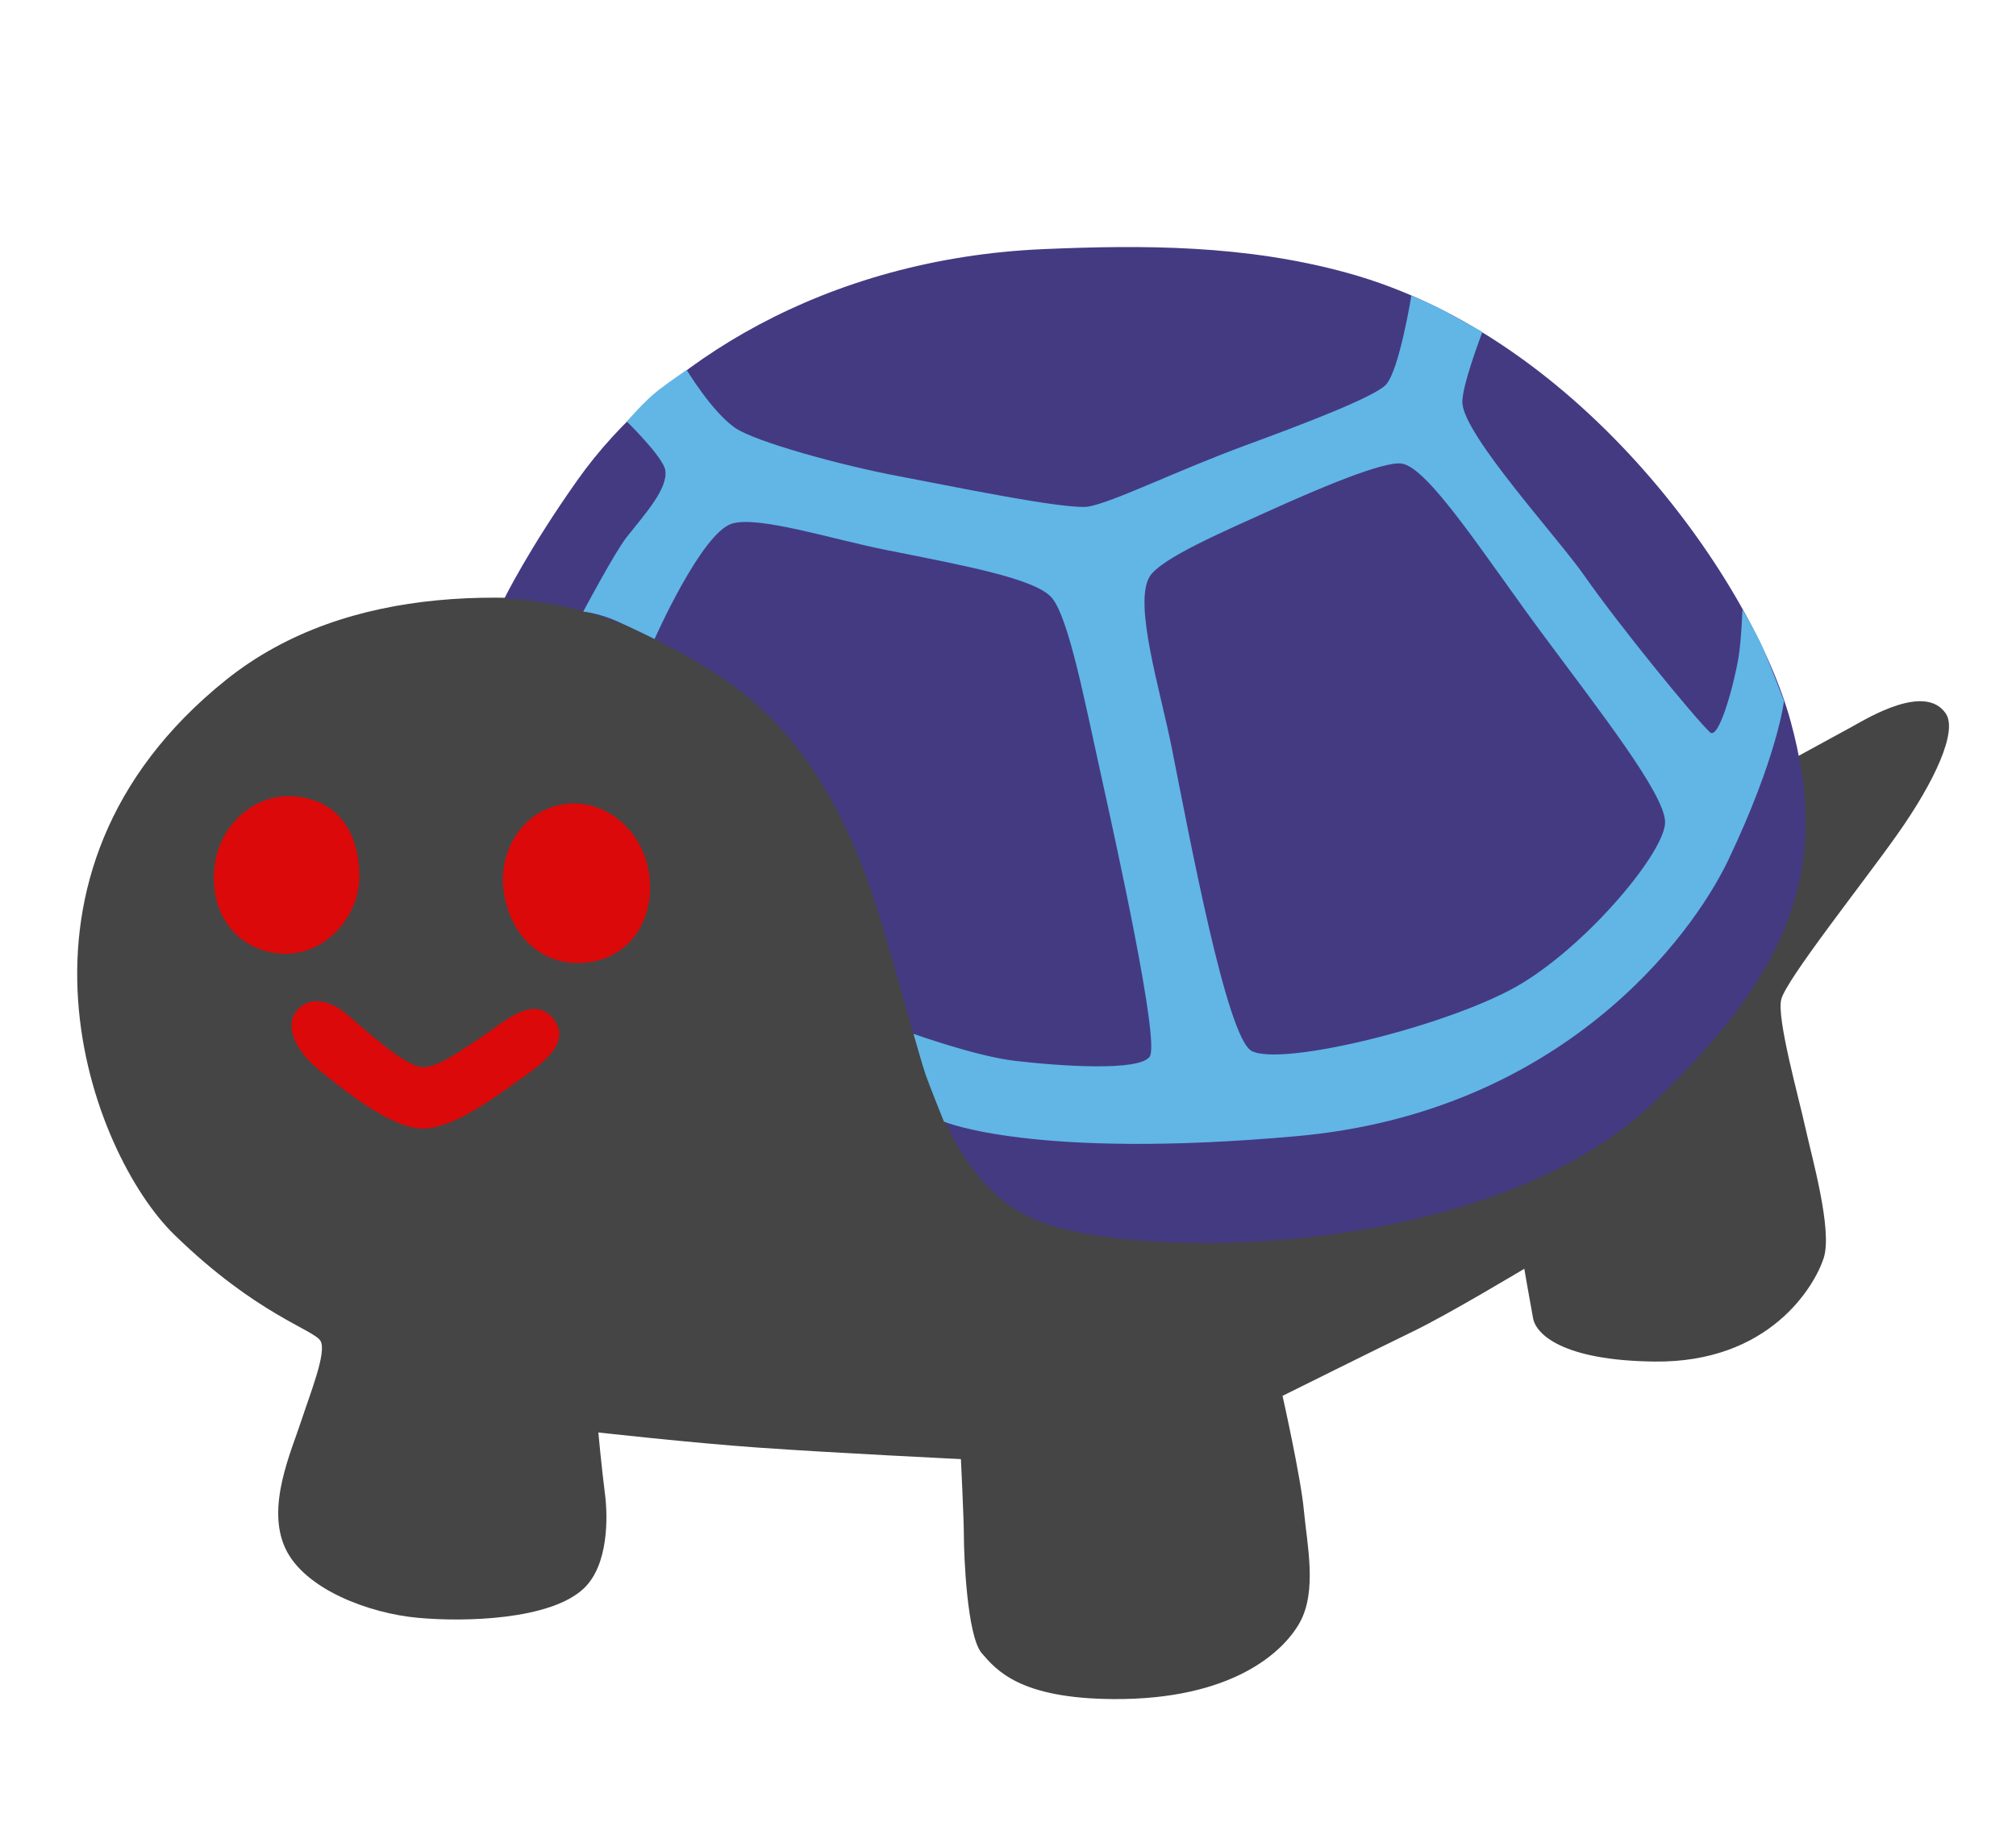 <svg width="73" height="66" viewBox="0 0 73 66" fill="none" xmlns="http://www.w3.org/2000/svg">
<path d="M64.274 27.843C64.274 27.843 66.521 26.617 67.086 26.307C67.65 25.996 69.709 24.742 70.456 25.841C70.895 26.484 70.057 28.303 68.717 30.201C67.496 31.937 64.656 35.503 64.497 36.208C64.337 36.912 65.13 39.736 65.369 40.828C65.609 41.921 66.362 44.55 66.037 45.565C65.711 46.58 64.08 49.365 59.906 49.315C56.586 49.276 55.623 48.328 55.514 47.751C55.434 47.335 55.195 45.954 55.195 45.954C55.195 45.954 52.463 47.596 51.18 48.217C49.897 48.838 46.441 50.557 46.441 50.557C46.441 50.557 47.108 53.525 47.216 54.723C47.325 55.921 47.707 57.635 47.056 58.783C46.469 59.826 44.633 61.568 40.31 61.54C36.933 61.518 36.084 60.498 35.548 59.876C35.011 59.249 34.903 56.282 34.903 55.661C34.903 55.039 34.795 52.848 34.795 52.848C34.795 52.848 30.221 52.627 27.46 52.432C24.963 52.255 21.666 51.883 21.666 51.883C21.666 51.883 21.786 53.176 21.906 54.108C22.014 54.94 22.037 56.681 21.142 57.53C19.938 58.673 16.83 58.756 15.119 58.595C13.408 58.44 11.024 57.58 10.328 56.071C9.633 54.562 10.545 52.582 10.916 51.44C11.246 50.435 11.828 48.993 11.611 48.577C11.395 48.161 9.307 47.64 6.313 44.722C3.313 41.804 -0.605 31.676 8.184 24.626C17.018 17.548 33.169 25.236 34.025 25.757C34.903 26.29 64.274 27.843 64.274 27.843Z" fill="#454545"/>
<path d="M37.783 9.023C29.839 9.366 23.879 13.194 20.919 17.376C19.151 19.872 18.267 21.669 18.267 21.669C18.267 21.669 21.01 21.747 23.485 23.034C26.337 24.515 29.645 26.118 31.818 33.09C33.455 38.36 34.088 43.369 38.342 44.473C43.161 45.721 54.402 45.099 59.78 40.024C65.158 34.949 66.202 31.121 64.839 26.123C63.476 21.126 57.328 12.229 48.779 9.882C45.089 8.867 41.393 8.867 37.783 9.023Z" fill="#443A82"/>
<path d="M63.835 23.467C63.596 22.917 63.094 22.08 63.094 22.08C63.094 22.08 63.054 23.217 62.951 23.816C62.791 24.792 62.238 26.822 61.919 26.523C61.349 25.985 58.651 22.684 57.368 20.848C56.392 19.451 53.033 15.795 52.953 14.603C52.914 14.015 53.678 12.023 53.678 12.023C53.678 12.023 52.982 11.635 52.338 11.28C51.836 11.008 51.106 10.709 51.106 10.709C51.106 10.709 50.666 13.427 50.182 13.937C49.754 14.386 47.148 15.379 45.123 16.122C42.676 17.021 40.304 18.192 39.42 18.347C38.644 18.485 34.236 17.565 32.576 17.254C30.489 16.866 27.341 16 26.616 15.496C25.772 14.908 24.866 13.399 24.866 13.399C24.866 13.399 24.358 13.737 23.85 14.126C23.349 14.508 22.698 15.268 22.698 15.268C22.698 15.268 24.016 16.555 24.09 17.032C24.193 17.698 23.366 18.602 22.687 19.462C22.276 19.978 21.119 22.152 21.119 22.152C21.119 22.152 21.672 22.202 22.345 22.501C23.046 22.818 23.702 23.145 23.702 23.145C23.702 23.145 25.396 19.317 26.497 18.968C27.438 18.669 30.09 19.517 32.017 19.905C34.749 20.455 37.515 20.943 38.097 21.664C38.701 22.407 39.272 25.369 39.825 27.871C40.429 30.611 41.998 37.722 41.633 38.266C41.273 38.815 38.382 38.615 36.734 38.421C35.337 38.255 33.078 37.445 33.078 37.445C33.078 37.445 33.409 38.615 33.517 38.926C33.677 39.375 34.179 40.623 34.179 40.623C34.179 40.623 37.413 42.01 46.965 41.15C56.518 40.29 61.24 33.961 62.58 31.154C64.371 27.394 64.599 25.391 64.599 25.391C64.599 25.391 64.075 24.016 63.835 23.467ZM55.121 35.609C52.703 37.09 46.452 38.654 45.323 38.066C44.422 37.594 43.076 30.334 42.431 27.094C42.021 25.02 41.034 21.869 41.627 20.887C42.026 20.222 44.359 19.229 46.081 18.447C47.718 17.709 50.056 16.71 50.741 16.788C51.71 16.899 53.792 20.183 55.879 22.995C57.967 25.807 60.254 28.736 60.293 29.751C60.345 30.772 57.613 34.089 55.121 35.609Z" fill="#61B6E6"/>
<path d="M23.485 31.532C23.771 33.102 22.944 34.721 21.164 34.871C19.704 34.993 18.547 34 18.261 32.43C17.976 30.86 18.912 29.385 20.36 29.136C21.797 28.886 23.2 29.956 23.485 31.532ZM13.014 31.67C13.055 33.246 11.634 34.827 9.878 34.505C8.435 34.239 7.602 32.99 7.762 31.426C7.927 29.862 9.239 28.708 10.699 28.847C12.159 28.986 12.975 30.029 13.014 31.67ZM17.549 37.483C18.21 37.045 19.317 36.002 20.035 36.895C20.759 37.794 19.51 38.615 18.792 39.12C18.067 39.63 16.465 40.878 15.302 40.878C14.218 40.878 12.57 39.591 11.526 38.732C10.676 38.033 10.283 37.129 10.762 36.585C11.241 36.041 11.982 36.241 12.61 36.779C13.334 37.406 14.731 38.654 15.302 38.654C15.86 38.659 16.665 38.072 17.549 37.483Z" fill="#DB0909"/>
</svg>
